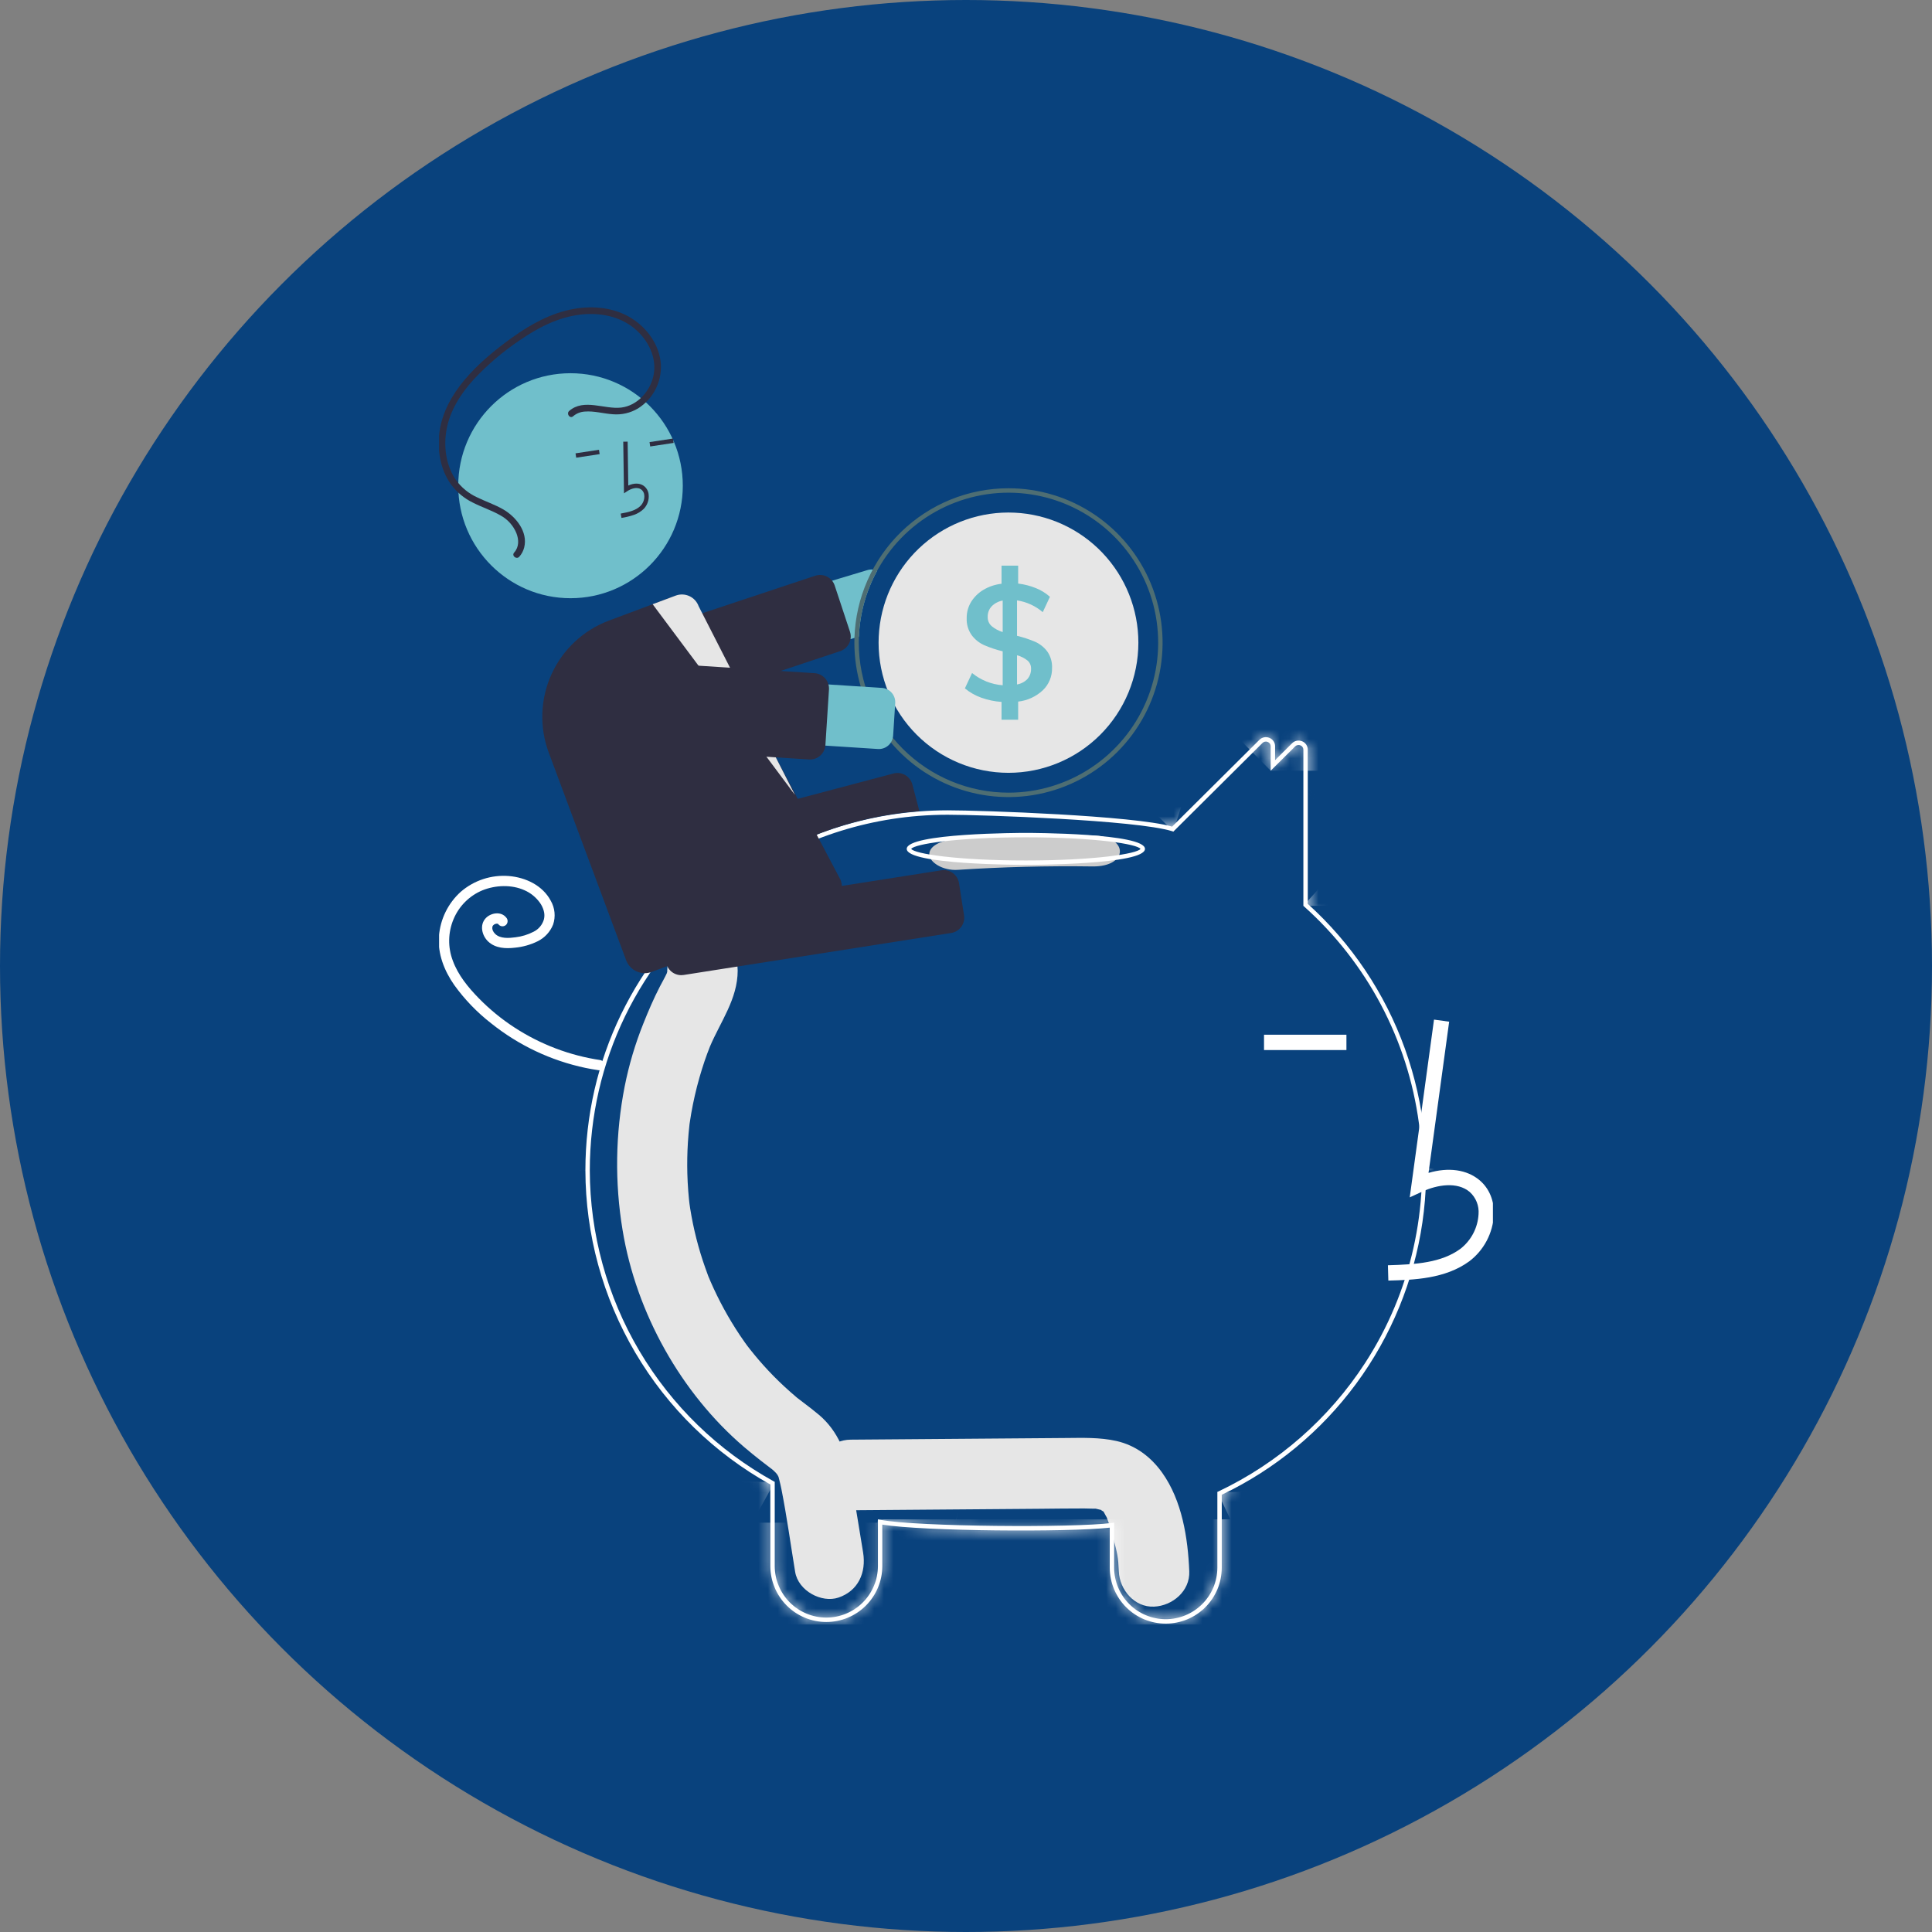 <svg width="200" height="200" viewBox="0 0 200 200" fill="none" xmlns="http://www.w3.org/2000/svg">
<rect x="0" y="0" width="200" height="200" fill="#808080" stroke="none"/>
<circle cx="100" cy="100" r="100" fill="#09427D"/>
<g clip-path="url(#clip0_1246_11182)">
<path d="M120.31 152.457C119.143 150.819 117.562 149.621 115.576 149.172C113.844 148.781 112.063 148.848 110.302 148.861L88.038 149.033C86.131 149.048 84.303 150.703 84.391 152.687C84.479 154.654 85.994 156.356 88.038 156.341C94.56 156.29 101.082 156.24 107.603 156.189C109.141 156.178 110.679 156.15 112.217 156.155C112.562 156.156 112.906 156.174 113.251 156.178C113.335 156.179 113.395 156.178 113.438 156.176C113.448 156.18 113.457 156.183 113.471 156.187C113.651 156.236 113.836 156.27 114.017 156.317C113.953 156.319 114.134 156.432 114.225 156.47C114.237 156.495 114.264 156.539 114.308 156.606C114.37 156.723 114.554 157.076 114.561 157.065C114.837 157.764 115.065 158.48 115.242 159.21C115.666 160.819 115.759 161.156 115.82 162.665C115.897 164.573 117.442 166.41 119.466 166.319C121.376 166.233 123.196 164.711 123.113 162.665C122.974 159.219 122.37 155.347 120.31 152.457Z" fill="#E6E6E6"/>
<path d="M89.347 160.701C88.928 158.161 88.518 155.621 88.092 153.083C87.659 150.509 86.776 148.151 84.777 146.462C84.242 146.01 83.688 145.589 83.132 145.168C82.936 145.021 82.741 144.873 82.548 144.722C82.536 144.713 82.529 144.707 82.519 144.699C82.498 144.681 82.472 144.659 82.438 144.63C81.605 143.924 80.799 143.185 80.032 142.401C79.351 141.704 78.7 140.978 78.078 140.221C77.923 140.032 77.769 139.842 77.618 139.65C77.592 139.616 77.452 139.435 77.359 139.316C77.274 139.198 77.117 138.984 77.09 138.946C76.913 138.696 76.74 138.443 76.569 138.188C75.408 136.444 74.402 134.602 73.564 132.681C73.481 132.491 73.4 132.299 73.32 132.106C73.299 132.047 73.272 131.972 73.235 131.871C73.066 131.406 72.898 130.941 72.743 130.47C72.415 129.47 72.133 128.455 71.897 127.425C71.78 126.916 71.675 126.405 71.582 125.891C71.533 125.627 71.488 125.363 71.446 125.097C71.439 125.053 71.398 124.767 71.374 124.605C71.356 124.443 71.323 124.155 71.319 124.111C71.292 123.843 71.269 123.576 71.248 123.308C71.201 122.705 71.17 122.101 71.153 121.496C71.125 120.421 71.144 119.346 71.211 118.272C71.249 117.668 71.303 117.065 71.369 116.464C71.373 116.427 71.376 116.398 71.379 116.371C71.383 116.344 71.388 116.314 71.393 116.276C71.442 115.944 71.494 115.612 71.552 115.281C71.77 114.025 72.055 112.782 72.404 111.556C72.569 110.976 72.749 110.401 72.942 109.831C73.029 109.578 73.118 109.325 73.21 109.074C73.204 109.09 73.479 108.385 73.483 108.362C74.575 105.775 76.363 103.416 76.365 100.478C76.367 98.488 74.687 96.582 72.719 96.674C71.738 96.711 70.809 97.128 70.129 97.838C69.449 98.547 69.07 99.494 69.072 100.478C69.072 100.522 69.072 100.561 69.072 100.598C69.054 100.66 69.038 100.711 69.025 100.757C68.811 101.221 68.55 101.662 68.317 102.114C67.676 103.353 67.129 104.632 66.61 105.93C65.76 108.043 65.109 110.232 64.666 112.467C63.704 117.364 63.629 122.395 64.446 127.319C65.859 135.953 70.522 144.218 77.004 149.774C77.566 150.256 78.142 150.722 78.724 151.179C78.965 151.368 79.207 151.553 79.451 151.737C79.567 151.824 80.044 152.202 79.834 152.019C80.286 152.405 80.476 152.6 80.592 152.884C80.609 152.95 80.632 153.039 80.663 153.161C80.745 153.482 80.822 153.802 80.887 154.127C81.451 156.97 81.843 159.861 82.314 162.723C82.638 164.689 85.054 165.969 86.8 165.38C88.832 164.694 89.694 162.807 89.347 160.701Z" fill="#E6E6E6"/>
<mask id="path-4-inside-1_1246_11182" fill="white">
<path d="M120.679 168.075C119.147 168.079 117.677 167.474 116.59 166.393C115.503 165.312 114.889 163.844 114.881 162.309V158.142C110.526 158.63 95.614 158.517 91.339 157.829V162.143C91.328 163.676 90.712 165.142 89.626 166.222C88.54 167.302 87.071 167.908 85.541 167.908C84.011 167.908 82.543 167.302 81.457 166.222C80.371 165.142 79.755 163.676 79.743 162.143V153.673C73.954 150.45 69.127 145.738 65.762 140.022C62.397 134.307 60.615 127.795 60.6 121.159C60.6 109.78 65.746 99.165 74.72 92.037C80.555 87.386 87.644 84.589 95.077 84.005C96.086 83.926 97.101 83.885 98.094 83.885C101.593 83.885 117.378 84.427 121.339 85.569L130.37 76.59C130.503 76.456 130.673 76.365 130.857 76.328C131.042 76.291 131.233 76.31 131.407 76.383C131.582 76.453 131.732 76.574 131.838 76.731C131.943 76.887 131.998 77.072 131.996 77.261V78.689L133.755 76.944C133.887 76.81 134.057 76.718 134.241 76.681C134.426 76.644 134.617 76.664 134.791 76.736C134.966 76.806 135.116 76.927 135.222 77.084C135.327 77.241 135.382 77.426 135.381 77.615V93.568C139.912 97.662 143.366 102.812 145.436 108.563C147.506 114.314 148.129 120.487 147.248 126.537C146.368 132.586 144.011 138.324 140.388 143.243C136.765 148.162 131.986 152.109 126.477 154.735V162.309C126.469 163.844 125.854 165.312 124.768 166.393C123.681 167.474 122.21 168.079 120.679 168.075ZM115.337 157.624V162.309C115.348 163.721 115.916 165.071 116.917 166.066C117.917 167.06 119.269 167.618 120.679 167.618C122.088 167.618 123.44 167.06 124.441 166.066C125.441 165.071 126.009 163.721 126.021 162.309V154.447L126.151 154.385C132.333 151.445 137.582 146.847 141.313 141.099C146.068 133.765 148.046 124.967 146.888 116.299C145.73 107.63 141.513 99.663 135.001 93.84L134.925 93.772V77.615C134.926 77.517 134.898 77.42 134.843 77.339C134.789 77.257 134.71 77.195 134.619 77.159C134.528 77.12 134.428 77.11 134.331 77.129C134.234 77.148 134.145 77.197 134.076 77.267L131.54 79.784V77.261C131.542 77.163 131.514 77.067 131.459 76.985C131.404 76.904 131.326 76.841 131.235 76.805C131.144 76.766 131.043 76.756 130.946 76.775C130.849 76.795 130.76 76.843 130.691 76.914L121.467 86.085L121.335 86.044C117.654 84.89 101.619 84.342 98.094 84.342C97.113 84.342 96.109 84.382 95.113 84.46C87.77 85.037 80.767 87.8 75.003 92.394C66.139 99.436 61.056 109.92 61.056 121.159C61.071 127.736 62.843 134.189 66.189 139.848C69.535 145.507 74.332 150.165 80.082 153.339L80.199 153.404V162.143C80.211 163.554 80.779 164.904 81.779 165.899C82.78 166.893 84.132 167.451 85.541 167.451C86.95 167.451 88.302 166.893 89.303 165.899C90.303 164.904 90.871 163.554 90.883 162.143V157.282L91.153 157.333C94.995 158.057 111.17 158.171 115.079 157.657L115.337 157.624Z"/>
</mask>
<path d="M120.679 168.075C119.147 168.079 117.677 167.474 116.59 166.393C115.503 165.312 114.889 163.844 114.881 162.309V158.142C110.526 158.63 95.614 158.517 91.339 157.829V162.143C91.328 163.676 90.712 165.142 89.626 166.222C88.54 167.302 87.071 167.908 85.541 167.908C84.011 167.908 82.543 167.302 81.457 166.222C80.371 165.142 79.755 163.676 79.743 162.143V153.673C73.954 150.45 69.127 145.738 65.762 140.022C62.397 134.307 60.615 127.795 60.6 121.159C60.6 109.78 65.746 99.165 74.72 92.037C80.555 87.386 87.644 84.589 95.077 84.005C96.086 83.926 97.101 83.885 98.094 83.885C101.593 83.885 117.378 84.427 121.339 85.569L130.37 76.59C130.503 76.456 130.673 76.365 130.857 76.328C131.042 76.291 131.233 76.31 131.407 76.383C131.582 76.453 131.732 76.574 131.838 76.731C131.943 76.887 131.998 77.072 131.996 77.261V78.689L133.755 76.944C133.887 76.81 134.057 76.718 134.241 76.681C134.426 76.644 134.617 76.664 134.791 76.736C134.966 76.806 135.116 76.927 135.222 77.084C135.327 77.241 135.382 77.426 135.381 77.615V93.568C139.912 97.662 143.366 102.812 145.436 108.563C147.506 114.314 148.129 120.487 147.248 126.537C146.368 132.586 144.011 138.324 140.388 143.243C136.765 148.162 131.986 152.109 126.477 154.735V162.309C126.469 163.844 125.854 165.312 124.768 166.393C123.681 167.474 122.21 168.079 120.679 168.075ZM115.337 157.624V162.309C115.348 163.721 115.916 165.071 116.917 166.066C117.917 167.06 119.269 167.618 120.679 167.618C122.088 167.618 123.44 167.06 124.441 166.066C125.441 165.071 126.009 163.721 126.021 162.309V154.447L126.151 154.385C132.333 151.445 137.582 146.847 141.313 141.099C146.068 133.765 148.046 124.967 146.888 116.299C145.73 107.63 141.513 99.663 135.001 93.84L134.925 93.772V77.615C134.926 77.517 134.898 77.42 134.843 77.339C134.789 77.257 134.71 77.195 134.619 77.159C134.528 77.12 134.428 77.11 134.331 77.129C134.234 77.148 134.145 77.197 134.076 77.267L131.54 79.784V77.261C131.542 77.163 131.514 77.067 131.459 76.985C131.404 76.904 131.326 76.841 131.235 76.805C131.144 76.766 131.043 76.756 130.946 76.775C130.849 76.795 130.76 76.843 130.691 76.914L121.467 86.085L121.335 86.044C117.654 84.89 101.619 84.342 98.094 84.342C97.113 84.342 96.109 84.382 95.113 84.46C87.77 85.037 80.767 87.8 75.003 92.394C66.139 99.436 61.056 109.92 61.056 121.159C61.071 127.736 62.843 134.189 66.189 139.848C69.535 145.507 74.332 150.165 80.082 153.339L80.199 153.404V162.143C80.211 163.554 80.779 164.904 81.779 165.899C82.78 166.893 84.132 167.451 85.541 167.451C86.95 167.451 88.302 166.893 89.303 165.899C90.303 164.904 90.871 163.554 90.883 162.143V157.282L91.153 157.333C94.995 158.057 111.17 158.171 115.079 157.657L115.337 157.624Z" fill="white"/>
<path d="M120.679 168.075L122.813 -651.922L120.678 -651.928L118.543 -651.922L120.679 168.075ZM114.881 162.309H-705.119V164.312L-705.109 166.314L114.881 162.309ZM114.881 158.142H934.881V-758.977L23.478 -656.748L114.881 158.142ZM91.339 157.829L221.671 -651.747L-728.661 -804.74V157.829H91.339ZM91.339 162.143L911.316 168.278L911.339 165.21V162.143H91.339ZM79.743 162.143H-740.257V165.21L-740.234 168.278L79.743 162.143ZM79.743 153.673H899.743V-328.366L478.558 -562.81L79.743 153.673ZM60.6 121.159H-759.4V122.084L-759.398 123.009L60.6 121.159ZM74.72 92.037L584.78 734.095L585.31 733.674L585.839 733.252L74.72 92.037ZM95.077 84.005L159.298 901.486L159.311 901.485L95.077 84.005ZM121.339 85.569L-105.791 873.485L357.537 1007.05L699.485 667.073L121.339 85.569ZM130.37 76.59L708.516 658.094L710.468 656.154L712.407 654.2L130.37 76.59ZM131.407 76.383L-184.527 833.076L-178.401 835.634L-172.234 838.093L131.407 76.383ZM131.996 77.261L-687.971 69.937L-688.004 73.599V77.261H131.996ZM131.996 78.689H-688.004V2047.62L709.588 660.744L131.996 78.689ZM133.755 76.944L711.346 658.999L714.022 656.344L716.673 653.664L133.755 76.944ZM134.791 76.736L-181.599 833.24L-175.066 835.972L-168.488 838.59L134.791 76.736ZM135.381 77.615L-684.588 70.469L-684.619 74.042V77.615H135.381ZM135.381 93.568H-684.619V457.874L-414.276 702.073L135.381 93.568ZM126.477 154.735L-226.308 -585.497L-693.523 -362.828V154.735H126.477ZM126.477 162.309L946.467 166.316L946.477 164.313V162.309H126.477ZM115.337 157.624H935.337V-776.976L8.677 -655.41L115.337 157.624ZM115.337 162.309H-704.663V165.647L-704.636 168.985L115.337 162.309ZM120.679 167.618V-652.382V167.618ZM126.021 162.309L945.994 168.985L946.021 165.647V162.309H126.021ZM126.021 154.447L-226.104 -586.099L-693.979 -363.628V154.447H126.021ZM126.151 154.385L-225.952 -586.171L-225.963 -586.166L-225.974 -586.161L126.151 154.385ZM141.313 141.099L829.068 587.633L829.213 587.411L829.357 587.188L141.313 141.099ZM135.001 93.84L-413.397 703.479L-412.484 704.3L-411.569 705.119L135.001 93.84ZM134.925 93.772H-685.075V459.093L-413.473 703.411L134.925 93.772ZM134.925 77.615L-684.962 63.995L-685.075 70.805V77.615H134.925ZM134.619 77.159L-188.335 830.884L-175.566 836.355L-162.619 841.39L134.619 77.159ZM134.076 77.267L711.681 659.309L716.274 654.751L720.795 650.121L134.076 77.267ZM131.54 79.784H-688.46V2048.78L709.145 661.826L131.54 79.784ZM131.54 77.261L-688.346 63.647L-688.46 70.453V77.261H131.54ZM131.235 76.805L-190.635 830.993L-178.399 836.216L-166 841.038L131.235 76.805ZM130.691 76.914L708.837 658.419L713.356 653.926L717.804 649.363L130.691 76.914ZM121.467 86.085L-124.087 868.456L348.418 1016.76L699.612 667.59L121.467 86.085ZM121.335 86.044L366.889 -696.326L366.798 -696.355L366.708 -696.383L121.335 86.044ZM95.113 84.46L159.327 901.942L159.359 901.94L159.39 901.937L95.113 84.46ZM75.003 92.394L585.065 734.451L585.599 734.028L586.131 733.603L75.003 92.394ZM61.056 121.159H-758.944V122.103L-758.942 123.048L61.056 121.159ZM80.082 153.339L477.893 -563.701L477.1 -564.141L476.306 -564.58L80.082 153.339ZM80.199 153.404H900.199V-329.407L478.01 -563.636L80.199 153.404ZM80.199 162.143H-739.801V165.555L-739.772 168.967L80.199 162.143ZM90.883 162.143L910.855 168.967L910.883 165.555V162.143H90.883ZM90.883 157.282L242.614 -648.558L-729.117 -831.524V157.282H90.883ZM91.153 157.333L243.063 -648.473L242.974 -648.49L242.884 -648.507L91.153 157.333ZM115.079 157.657L8.42 -655.376L8.323 -655.364L8.226 -655.351L115.079 157.657ZM118.543 -651.922C334.681 -652.485 541.896 -567.108 694.812 -415.035L-461.632 747.822C-306.542 902.057 -96.386 988.643 122.815 988.072L118.543 -651.922ZM694.812 -415.035C847.673 -263.017 933.821 -56.794 934.871 158.304L-705.109 166.314C-704.044 384.481 -616.667 593.642 -461.632 747.822L694.812 -415.035ZM934.881 162.309V158.142H-705.119V162.309H934.881ZM23.478 -656.748C46.587 -659.34 64.504 -660.308 71.193 -660.647C79.959 -661.093 86.937 -661.293 91.288 -661.392C99.971 -661.59 106.955 -661.581 112.164 -661.523C117.179 -661.468 125.254 -661.316 135.731 -660.81C140.961 -660.558 149.71 -660.079 160.729 -659.171C168.993 -658.491 192.086 -656.51 221.671 -651.747L-38.993 967.405C11.05 975.461 52.571 977.085 56.686 977.284C71.298 977.989 84.174 978.267 93.996 978.376C95.468 978.392 147.492 979.626 206.284 973.031L23.478 -656.748ZM-728.661 157.829V162.143H911.339V157.829H-728.661ZM-728.638 156.007C-727.034 -58.349 -640.936 -263.707 -488.596 -415.207L667.847 747.652C822.36 593.991 909.689 385.7 911.316 168.278L-728.638 156.007ZM-488.596 -415.207C-336.202 -566.76 -129.857 -652.092 85.541 -652.092V987.908C303.999 987.908 513.281 901.364 667.847 747.652L-488.596 -415.207ZM85.541 -652.092C300.939 -652.092 507.284 -566.76 659.678 -415.207L-496.764 747.652C-342.198 901.365 -132.916 987.908 85.541 987.908V-652.092ZM659.678 -415.207C812.018 -263.708 898.117 -58.35 899.72 156.007L-740.234 168.278C-738.607 385.701 -651.277 593.992 -496.764 747.652L659.678 -415.207ZM899.743 162.143V153.673H-740.257V162.143H899.743ZM478.558 -562.81C600.409 -494.984 701.783 -395.924 772.38 -276.02L-640.856 556.064C-563.529 687.399 -452.501 795.884 -319.071 870.155L478.558 -562.81ZM772.38 -276.02C842.97 -156.127 880.284 -19.662 880.598 119.308L-759.398 123.009C-759.055 275.251 -718.177 424.74 -640.856 556.064L772.38 -276.02ZM880.6 121.159C880.6 361.966 769.971 586.976 584.78 734.095L-435.34 -550.022C-638.478 -388.646 -759.4 -142.406 -759.4 121.159H880.6ZM585.839 733.252C463.748 830.572 315.219 889.237 159.298 901.486L30.856 -733.476C-139.931 -720.059 -302.639 -655.8 -436.399 -549.179L585.839 733.252ZM159.311 901.485C139.325 903.056 118.91 903.885 98.094 903.885V-736.115C75.291 -736.115 52.847 -735.204 30.843 -733.475L159.311 901.485ZM98.094 903.885C84.986 903.885 75.701 903.545 74.999 903.522C71.725 903.411 67.73 903.247 62.878 902.97C59.202 902.76 48.562 902.132 34.097 900.67C26.937 899.947 13.43 898.484 -3.695 895.885C-12.482 894.551 -25.026 892.497 -40.064 889.495C-54.072 886.699 -77.375 881.676 -105.791 873.485L348.469 -702.347C297.025 -717.177 255.334 -723.583 242.389 -725.548C223.628 -728.395 208.211 -730.087 198.96 -731.022C180.312 -732.906 164.763 -733.885 156.209 -734.372C142.054 -735.179 120.622 -736.115 98.094 -736.115V903.885ZM699.485 667.073L708.516 658.094L-447.776 -504.915L-456.807 -495.935L699.485 667.073ZM712.407 654.2C597.815 769.67 451.293 848.532 291.422 880.454L-29.707 -727.798C-189.948 -695.802 -336.808 -616.758 -451.666 -501.021L712.407 654.2ZM291.422 880.454C131.544 912.378 -34.17 895.853 -184.527 833.076L447.342 -680.311C296.637 -743.233 130.54 -759.796 -29.707 -727.798L291.422 880.454ZM-172.234 838.093C-325.907 776.834 -457.265 670.548 -549.219 533.416L812.894 -379.955C720.73 -517.401 589.072 -623.929 435.048 -685.327L-172.234 838.093ZM-549.219 533.416C-641.164 396.298 -689.443 234.731 -687.971 69.937L951.964 84.585C953.439 -80.587 905.05 -242.523 812.894 -379.955L-549.219 533.416ZM-688.004 77.261V78.689H951.996V77.261H-688.004ZM709.588 660.744L711.346 658.999L-443.836 -505.112L-445.595 -503.367L709.588 660.744ZM716.673 653.664C602.027 769.542 455.298 848.684 295.179 880.733L-26.696 -727.37C-187.184 -695.247 -334.253 -615.922 -449.163 -499.777L716.673 653.664ZM295.179 880.733C135.025 912.789 -31.004 896.222 -181.599 833.24L451.181 -679.767C300.239 -742.895 133.827 -759.5 -26.696 -727.37L295.179 880.733ZM-168.488 838.59C-322.223 777.392 -453.654 671.137 -545.677 534.005L816.12 -379.837C723.887 -517.282 592.155 -623.78 438.07 -685.118L-168.488 838.59ZM-545.677 534.005C-637.692 396.886 -686.025 235.296 -684.588 70.469L955.349 84.761C956.789 -80.444 908.345 -242.404 816.12 -379.837L-545.677 534.005ZM-684.619 77.615V93.568H955.381V77.615H-684.619ZM-414.276 702.073C-509.854 615.738 -582.559 507.246 -626.099 386.291L916.972 -169.165C869.292 -301.622 789.678 -420.415 685.037 -514.936L-414.276 702.073ZM-626.099 386.291C-669.636 265.344 -682.709 135.565 -664.199 8.413L958.696 244.66C978.966 105.41 964.649 -36.717 916.972 -169.165L-626.099 386.291ZM-664.199 8.413C-645.689 -118.742 -596.144 -239.482 -519.825 -343.088L800.601 629.575C884.167 516.131 938.424 383.914 958.696 244.66L-664.199 8.413ZM-519.825 -343.088C-443.5 -446.704 -342.72 -530.016 -226.308 -585.497L479.262 894.967C606.693 834.234 717.029 743.027 800.601 629.575L-519.825 -343.088ZM-693.523 154.735V162.309H946.477V154.735H-693.523ZM-693.514 158.302C-692.463 -56.788 -606.32 -263.013 -453.455 -415.035L702.99 747.822C858.029 593.638 945.401 384.475 946.467 166.316L-693.514 158.302ZM-453.455 -415.035C-300.537 -567.11 -93.322 -652.485 122.813 -651.922L118.544 988.072C337.742 988.643 547.898 902.058 702.99 747.822L-453.455 -415.035ZM-704.663 157.624V162.309H935.337V157.624H-704.663ZM-704.636 168.985C-702.867 386.195 -615.522 594.231 -461.112 747.686L694.946 -415.555C847.354 -264.088 933.564 -58.753 935.31 155.633L-704.636 168.985ZM-461.112 747.686C-306.65 901.195 -97.567 987.618 120.679 987.618V-652.382C336.106 -652.382 542.484 -567.075 694.946 -415.555L-461.112 747.686ZM120.679 987.618C338.923 987.618 548.007 901.196 702.47 747.686L-453.588 -415.555C-301.126 -567.075 -94.747 -652.382 120.679 -652.382V987.618ZM702.47 747.686C856.883 594.227 944.225 386.19 945.994 168.985L-693.952 155.633C-692.207 -58.748 -606 -264.084 -453.588 -415.555L702.47 747.686ZM946.021 162.309V154.447H-693.979V162.309H946.021ZM478.145 894.992L478.276 894.931L-225.974 -586.161L-226.104 -586.099L478.145 894.992ZM478.254 894.941C621.496 826.835 742.872 720.394 829.068 587.633L-546.442 -305.435C-467.709 -426.701 -356.83 -523.945 -225.952 -586.171L478.254 894.941ZM829.357 587.188C940.567 415.659 986.704 210.127 959.669 7.731L-665.893 224.867C-690.612 39.808 -648.431 -148.129 -546.731 -304.99L829.357 587.188ZM959.669 7.731C932.632 -194.679 834.132 -381.026 681.57 -517.438L-411.569 705.119C-551.106 580.353 -641.172 409.939 -665.893 224.867L959.669 7.731ZM683.398 -515.799L683.323 -515.867L-413.473 703.411L-413.397 703.479L683.398 -515.799ZM954.925 93.772V77.615H-685.075V93.772H954.925ZM954.812 91.235C957.591 -76.059 909.153 -240.381 815.744 -379.58L-546.057 534.258C-639.357 395.222 -687.738 231.093 -684.962 63.995L954.812 91.235ZM815.744 -379.58C722.344 -518.763 588.432 -626.174 431.858 -687.072L-162.619 841.39C-319.012 780.564 -452.767 673.278 -546.057 534.258L815.744 -379.58ZM457.573 -676.565C305.288 -741.816 136.781 -759.45 -25.773 -727.089L294.435 881.347C132.075 913.67 -36.231 896.057 -188.335 830.884L457.573 -676.565ZM-25.773 -727.089C-188.331 -694.727 -337.091 -613.934 -452.642 -495.586L720.795 650.121C605.382 768.327 456.8 849.024 294.435 881.347L-25.773 -727.089ZM-443.528 -504.775L-446.064 -502.258L709.145 661.826L711.681 659.309L-443.528 -504.775ZM951.54 79.784V77.261H-688.46V79.784H951.54ZM951.427 90.876C954.206 -76.445 905.753 -240.761 812.357 -379.938L-549.439 533.908C-642.725 394.894 -691.122 230.77 -688.346 63.647L951.427 90.876ZM812.357 -379.938C718.962 -519.113 585.053 -626.527 428.469 -687.427L-166 841.038C-322.401 780.209 -456.153 672.92 -549.439 533.908L812.357 -379.938ZM453.105 -677.383C300.821 -742.374 132.403 -759.786 -30.014 -727.272L291.906 880.823C129.683 913.298 -38.534 895.907 -190.635 830.993L453.105 -677.383ZM-30.014 -727.272C-192.458 -694.753 -341.042 -613.871 -456.422 -495.535L717.804 649.363C602.562 767.557 454.156 848.342 291.906 880.823L-30.014 -727.272ZM-447.455 -504.59L-456.679 -495.419L699.612 667.59L708.837 658.419L-447.455 -504.59ZM367.02 -696.285L366.889 -696.326L-124.218 868.415L-124.087 868.456L367.02 -696.285ZM366.708 -696.383C307.631 -714.91 259.377 -722.429 246.841 -724.4C226.658 -727.575 210.147 -729.417 200.609 -730.399C181.234 -732.393 165.119 -733.407 156.546 -733.898C142.101 -734.725 120.586 -735.658 98.094 -735.658V904.342C84.999 904.342 75.739 904.003 75.052 903.98C71.797 903.87 67.741 903.703 62.766 903.418C59.102 903.209 47.907 902.548 32.684 900.981C25.222 900.213 10.595 898.604 -7.993 895.68C-17.515 894.182 -31.48 891.81 -48.309 888.27C-63.711 885.029 -90.854 878.878 -124.037 868.472L366.708 -696.383ZM98.094 -735.658C75.289 -735.658 52.841 -734.747 30.835 -733.017L159.39 901.937C139.378 903.511 118.936 904.342 98.094 904.342V-735.658ZM30.898 -733.022C-139.804 -719.613 -302.432 -655.385 -436.124 -548.814L586.131 733.603C463.966 830.985 315.344 889.687 159.327 901.942L30.898 -733.022ZM-435.058 -549.662C-638.059 -388.395 -758.944 -142.299 -758.944 121.159H881.056C881.056 362.14 770.338 587.267 585.065 734.451L-435.058 -549.662ZM-758.942 123.048C-758.59 275.726 -717.451 425.622 -639.668 557.179L772.046 -277.483C843.137 -157.243 880.732 -20.254 881.053 119.269L-758.942 123.048ZM-639.668 557.179C-561.879 688.749 -450.225 797.255 -316.143 871.257L476.306 -564.58C598.889 -496.925 700.949 -397.735 772.046 -277.483L-639.668 557.179ZM-317.73 870.378L-317.612 870.444L478.01 -563.636L477.893 -563.701L-317.73 870.378ZM-739.801 153.404V162.143H900.199V153.404H-739.801ZM-739.772 168.967C-737.965 386.149 -650.603 594.147 -496.197 747.571L659.756 -415.774C812.161 -264.338 898.387 -59.04 900.171 155.318L-739.772 168.967ZM-496.197 747.571C-341.734 901.053 -132.671 987.451 85.541 987.451V-652.549C300.936 -652.549 507.294 -567.267 659.756 -415.774L-496.197 747.571ZM85.541 987.451C303.754 987.451 512.817 901.053 667.279 747.571L-488.674 -415.774C-336.212 -567.267 -129.853 -652.549 85.541 -652.549V987.451ZM667.279 747.571C821.685 594.147 909.047 386.15 910.855 168.967L-729.088 155.318C-727.304 -59.041 -641.078 -264.338 -488.674 -415.774L667.279 747.571ZM910.883 162.143V157.282H-729.117V162.143H910.883ZM-60.848 963.122L-60.578 963.173L242.884 -648.507L242.614 -648.558L-60.848 963.122ZM-60.757 963.139C-20.075 970.808 12.483 973.654 21.758 974.464C36.094 975.717 47.984 976.391 55.543 976.765C70.888 977.522 84.298 977.803 94.12 977.91C104.193 978.021 116.319 978.01 129.599 977.697C130.363 977.678 172.309 977.188 221.933 970.666L8.226 -655.351C38.822 -659.372 62.608 -660.647 68.73 -660.979C78.642 -661.516 86.42 -661.741 90.865 -661.846C99.892 -662.059 107.002 -662.047 112.062 -661.992C116.871 -661.939 125.273 -661.79 136.382 -661.242C141.823 -660.973 151.788 -660.422 164.489 -659.313C172.13 -658.645 203.342 -655.961 243.063 -648.473L-60.757 963.139ZM221.739 970.691L221.996 970.657L8.677 -655.41L8.42 -655.376L221.739 970.691Z" fill="white" mask="url(#path-4-inside-1_1246_11182)"/>
<path d="M89.782 59.019L64.545 66.618C63.742 66.861 63.068 67.413 62.672 68.153C62.275 68.893 62.188 69.761 62.429 70.566C62.67 71.37 63.22 72.046 63.959 72.444C64.697 72.843 65.562 72.931 66.366 72.69L88.451 66.038L88.914 65.899C89.008 63.51 89.655 61.176 90.803 59.081C90.659 59.016 90.505 58.975 90.348 58.962C90.157 58.943 89.965 58.963 89.782 59.019Z" fill="#70BFCB"/>
<path d="M65.929 74.309C65.594 74.309 65.268 74.202 64.996 74.006C64.725 73.809 64.522 73.532 64.416 73.213L62.838 68.442C62.772 68.242 62.746 68.032 62.761 67.823C62.777 67.613 62.833 67.409 62.927 67.221C63.021 67.034 63.151 66.867 63.31 66.729C63.468 66.592 63.652 66.487 63.851 66.421L84.392 59.601C84.591 59.535 84.801 59.508 85.01 59.524C85.218 59.539 85.422 59.595 85.61 59.69C85.797 59.784 85.964 59.914 86.101 60.073C86.238 60.231 86.342 60.416 86.408 60.615L87.986 65.387C88.117 65.779 88.091 66.207 87.913 66.581C87.734 66.954 87.418 67.243 87.031 67.387C87.012 67.394 86.992 67.401 86.973 67.407L66.433 74.228C66.27 74.282 66.1 74.309 65.929 74.309Z" fill="#2F2E41"/>
<path d="M104.398 50.545C100.252 50.547 96.269 52.164 93.293 55.056C90.317 57.948 88.581 61.886 88.451 66.038C88.447 66.2 88.445 66.365 88.445 66.529C88.445 69.691 89.38 72.781 91.133 75.41C92.886 78.038 95.378 80.087 98.293 81.297C101.208 82.507 104.415 82.823 107.51 82.207C110.604 81.59 113.447 80.067 115.678 77.832C117.909 75.597 119.428 72.748 120.044 69.648C120.66 66.547 120.344 63.333 119.136 60.412C117.929 57.492 115.884 54.995 113.261 53.239C110.637 51.482 107.553 50.545 104.398 50.545ZM104.398 82.057C100.289 82.053 96.35 80.415 93.444 77.504C90.539 74.593 88.905 70.646 88.9 66.529C88.9 66.317 88.905 66.107 88.914 65.899C89.037 62.857 90.05 59.919 91.827 57.45C93.604 54.98 96.066 53.089 98.907 52.01C101.748 50.931 104.843 50.713 107.806 51.383C110.77 52.052 113.472 53.58 115.576 55.776C117.681 57.972 119.094 60.739 119.641 63.733C120.188 66.728 119.845 69.817 118.654 72.617C117.463 75.418 115.476 77.806 112.942 79.484C110.407 81.162 107.436 82.057 104.398 82.057Z" fill="#4E6E73"/>
<path d="M117.844 66.529C117.844 70.102 116.427 73.529 113.905 76.056C111.384 78.582 107.964 80.002 104.397 80.002C100.831 80.002 97.411 78.582 94.89 76.056C92.368 73.529 90.951 70.102 90.951 66.529C90.951 66.102 90.972 65.682 91.011 65.266C91.335 61.818 92.972 58.627 95.582 56.356C98.192 54.085 101.575 52.909 105.028 53.072C108.481 53.234 111.739 54.723 114.126 57.229C116.512 59.735 117.844 63.065 117.844 66.529Z" fill="#E6E6E6"/>
<path d="M108.402 67.424C108.076 66.995 107.647 66.655 107.155 66.435C106.549 66.179 105.922 65.973 105.282 65.819V62.151C106.266 62.3 107.189 62.722 107.946 63.369L108.689 61.782C108.262 61.4 107.771 61.096 107.239 60.884C106.65 60.645 106.032 60.486 105.4 60.411V58.553H103.68V60.43C103.015 60.505 102.374 60.72 101.8 61.062C101.28 61.37 100.843 61.8 100.526 62.314C100.222 62.815 100.065 63.392 100.072 63.978C100.042 64.614 100.226 65.241 100.594 65.759C100.932 66.208 101.38 66.564 101.893 66.791C102.509 67.055 103.147 67.267 103.798 67.424V70.938C102.637 70.851 101.531 70.408 100.628 69.671L99.885 71.26C100.39 71.678 100.964 72.004 101.581 72.224C102.257 72.466 102.963 72.614 103.68 72.662V74.505H105.4V72.628C106.356 72.523 107.252 72.112 107.955 71.454C108.265 71.157 108.509 70.798 108.673 70.401C108.837 70.004 108.917 69.578 108.908 69.148C108.936 68.533 108.758 67.926 108.402 67.424ZM103.798 65.431C103.379 65.303 102.989 65.094 102.652 64.814C102.518 64.695 102.412 64.547 102.342 64.382C102.272 64.217 102.239 64.039 102.246 63.859C102.234 63.453 102.383 63.058 102.661 62.761C102.969 62.45 103.367 62.243 103.798 62.17V65.431ZM106.362 70.29C106.071 70.589 105.693 70.786 105.282 70.854V67.831C105.675 67.936 106.042 68.12 106.362 68.372C106.483 68.475 106.58 68.605 106.644 68.752C106.708 68.898 106.739 69.057 106.734 69.217C106.749 69.609 106.617 69.992 106.362 70.29Z" fill="#70BFCB"/>
<path d="M66.662 93.649C66.309 93.648 65.967 93.531 65.688 93.316C65.409 93.1 65.208 92.799 65.118 92.458L64.258 89.199C64.151 88.79 64.21 88.354 64.422 87.988C64.635 87.622 64.984 87.355 65.392 87.246L92.499 80.07C92.908 79.963 93.342 80.022 93.708 80.236C94.073 80.449 94.339 80.799 94.448 81.208L95.175 83.969L95.039 83.979C88.087 84.521 81.435 87.046 75.871 91.257L75.831 91.276L67.066 93.596C66.934 93.631 66.798 93.649 66.662 93.649Z" fill="#2F2E41"/>
<path d="M62.172 109.743C58.993 109.273 55.952 108.121 53.257 106.366C51.921 105.497 50.685 104.484 49.57 103.345C48.47 102.221 47.418 100.943 46.873 99.445C46.348 98.06 46.375 96.525 46.948 95.159C47.513 93.801 48.592 92.724 49.949 92.162C51.314 91.617 52.964 91.558 54.292 92.156C54.925 92.433 55.473 92.875 55.879 93.436C56.068 93.694 56.208 93.985 56.292 94.294C56.37 94.574 56.377 94.869 56.312 95.152C56.234 95.435 56.097 95.698 55.909 95.924C55.722 96.149 55.488 96.331 55.224 96.459C54.644 96.757 54.014 96.95 53.367 97.027C52.715 97.116 51.778 97.197 51.254 96.672C51.146 96.569 51.062 96.444 51.005 96.305C50.966 96.198 50.952 96.084 50.966 95.972C50.958 96.021 50.998 95.864 50.995 95.87C50.987 95.894 50.951 95.95 51.002 95.863C51.018 95.834 51.036 95.807 51.055 95.78C51.038 95.803 51 95.84 51.068 95.776C51.124 95.714 51.196 95.67 51.276 95.647C51.308 95.638 51.34 95.63 51.371 95.622C51.452 95.6 51.291 95.623 51.374 95.62C51.405 95.619 51.437 95.62 51.469 95.619C51.55 95.615 51.389 95.597 51.467 95.616C51.497 95.624 51.526 95.631 51.556 95.64C51.62 95.661 51.511 95.593 51.554 95.644C51.605 95.703 51.501 95.586 51.559 95.643C51.587 95.672 51.615 95.702 51.64 95.733C51.741 95.833 51.876 95.889 52.018 95.889C52.159 95.889 52.295 95.833 52.396 95.733C52.493 95.631 52.547 95.496 52.547 95.355C52.547 95.214 52.493 95.078 52.396 94.976C51.869 94.322 50.828 94.484 50.295 95.037C49.616 95.742 49.885 96.86 50.546 97.475C51.294 98.172 52.354 98.22 53.317 98.103C54.13 98.025 54.923 97.801 55.657 97.441C56.386 97.082 56.957 96.464 57.258 95.708C57.394 95.304 57.443 94.876 57.401 94.452C57.36 94.028 57.229 93.618 57.017 93.249C56.167 91.648 54.407 90.827 52.668 90.685C51.772 90.615 50.872 90.723 50.018 91.004C49.165 91.284 48.375 91.732 47.695 92.32C46.385 93.502 45.578 95.144 45.442 96.904C45.29 98.73 45.997 100.504 47.028 101.977C48.107 103.474 49.395 104.809 50.852 105.94C53.701 108.218 57.042 109.797 60.609 110.55C61.033 110.638 61.46 110.713 61.888 110.776C62.025 110.809 62.169 110.789 62.291 110.719C62.413 110.65 62.504 110.536 62.545 110.402C62.582 110.265 62.563 110.119 62.494 109.996C62.424 109.873 62.309 109.782 62.172 109.743L62.172 109.743Z" fill="white"/>
<path d="M113.082 86.481C108.423 86.415 103.779 86.533 99.15 86.836C97.567 86.939 96.198 87.5 96.198 88.442C96.198 89.229 97.556 90.152 99.15 90.047C103.776 89.745 108.421 89.626 113.082 89.692C116.882 89.746 116.879 86.534 113.082 86.481Z" fill="#CCCCCC"/>
<path d="M106.196 89.533C105.693 89.533 93.865 89.514 93.865 87.877C93.865 86.24 105.693 86.222 106.196 86.222C106.7 86.222 118.527 86.24 118.527 87.877C118.527 89.514 106.7 89.533 106.196 89.533ZM94.328 87.877C94.652 88.374 98.999 89.076 106.196 89.076C113.393 89.076 117.741 88.374 118.064 87.877C117.741 87.381 113.393 86.678 106.196 86.678C98.999 86.678 94.652 87.381 94.328 87.877V87.877Z" fill="white"/>
<path d="M143.721 132.566C146.339 132.493 149.597 132.402 152.108 130.564C152.855 129.995 153.469 129.268 153.907 128.436C154.345 127.603 154.596 126.685 154.642 125.745C154.693 124.294 154.17 123.028 153.169 122.18C151.857 121.07 149.943 120.81 147.88 121.417L150.017 105.764L148.448 105.549L145.935 123.951L147.245 123.348C148.765 122.65 150.85 122.295 152.146 123.392C152.464 123.679 152.712 124.035 152.871 124.434C153.029 124.832 153.093 125.262 153.059 125.69C153.021 126.389 152.832 127.072 152.507 127.692C152.181 128.312 151.727 128.854 151.173 129.283C149.22 130.712 146.622 130.897 143.677 130.979L143.721 132.566Z" fill="white"/>
<path d="M139.382 107.114H130.851V108.701H139.382V107.114Z" fill="white"/>
<path d="M70.522 100.948C70.142 100.947 69.775 100.81 69.487 100.563C69.199 100.315 69.008 99.973 68.949 99.597L68.428 96.267C68.363 95.849 68.466 95.421 68.716 95.079C68.965 94.736 69.339 94.507 69.757 94.441L97.454 90.092C97.872 90.027 98.299 90.131 98.64 90.38C98.982 90.63 99.211 91.005 99.277 91.424L99.798 94.754C99.863 95.172 99.759 95.6 99.51 95.942C99.261 96.285 98.886 96.514 98.469 96.58L70.772 100.929C70.689 100.942 70.606 100.948 70.522 100.948Z" fill="#2F2E41"/>
<path d="M59.06 61.927C65.479 61.927 70.683 56.713 70.683 50.282C70.683 43.85 65.479 38.636 59.06 38.636C52.641 38.636 47.437 43.85 47.437 50.282C47.437 56.713 52.641 61.927 59.06 61.927Z" fill="#70BFCB"/>
<path d="M65.64 53.295C66.012 53.165 66.351 52.956 66.635 52.684C66.824 52.489 66.967 52.256 67.056 52.001C67.145 51.745 67.177 51.473 67.149 51.203C67.133 51.011 67.074 50.826 66.974 50.661C66.875 50.496 66.739 50.356 66.577 50.252C66.156 49.993 65.6 50.003 65.039 50.264L64.974 45.718L64.519 45.724L64.595 51.069L64.942 50.84C65.344 50.577 65.922 50.385 66.338 50.642C66.441 50.709 66.527 50.8 66.589 50.907C66.651 51.013 66.688 51.133 66.696 51.256C66.716 51.456 66.691 51.659 66.626 51.849C66.56 52.04 66.454 52.214 66.314 52.359C65.82 52.851 65.089 53.015 64.254 53.166L64.335 53.615C64.779 53.548 65.216 53.44 65.64 53.295Z" fill="#2F2E41"/>
<path d="M69.668 45.398L67.24 45.767L67.309 46.218L69.736 45.85L69.668 45.398Z" fill="#2F2E41"/>
<path d="M62.007 46.56L59.579 46.929L59.648 47.38L62.075 47.012L62.007 46.56Z" fill="#2F2E41"/>
<path d="M66.74 100.744C66.322 100.743 65.915 100.615 65.571 100.376C65.228 100.137 64.965 99.799 64.818 99.407L56.804 77.904C55.825 75.267 55.93 72.348 57.095 69.788C58.261 67.228 60.393 65.236 63.023 64.248L69.539 61.81C69.791 61.716 70.059 61.672 70.328 61.681C70.597 61.69 70.861 61.753 71.106 61.865C71.35 61.974 71.57 62.131 71.753 62.327C71.936 62.522 72.078 62.752 72.172 63.004L87.016 91.087C87.113 91.34 87.158 91.61 87.15 91.881C87.142 92.151 87.08 92.418 86.969 92.665C86.858 92.912 86.699 93.135 86.501 93.32C86.304 93.505 86.072 93.649 85.818 93.744L67.457 100.614C67.228 100.7 66.985 100.744 66.74 100.744Z" fill="#2F2E41"/>
<path d="M67.562 62.55L82.291 82.285L72.324 62.757C72.242 62.529 72.116 62.32 71.953 62.141C71.79 61.962 71.593 61.817 71.374 61.714C71.155 61.611 70.918 61.553 70.676 61.542C70.434 61.531 70.193 61.568 69.966 61.65L67.562 62.55Z" fill="#E6E6E6"/>
<path d="M90.883 77.537L64.585 75.84C64.17 75.813 63.765 75.705 63.392 75.521C63.019 75.338 62.686 75.082 62.412 74.769C62.138 74.457 61.928 74.093 61.794 73.699C61.66 73.305 61.605 72.889 61.631 72.473C61.658 72.058 61.766 71.652 61.949 71.279C62.133 70.905 62.388 70.572 62.7 70.297C63.012 70.022 63.375 69.811 63.768 69.677C64.161 69.543 64.577 69.488 64.991 69.514L91.29 71.212C91.484 71.224 91.674 71.275 91.848 71.361C92.023 71.447 92.179 71.566 92.307 71.713C92.436 71.859 92.534 72.029 92.597 72.214C92.659 72.398 92.685 72.594 92.673 72.788L92.457 76.151C92.431 76.544 92.251 76.911 91.956 77.171C91.661 77.431 91.275 77.563 90.883 77.537Z" fill="#70BFCB"/>
<path d="M83.856 78.625C83.821 78.625 83.786 78.624 83.751 78.622L62.156 77.228C61.947 77.215 61.743 77.16 61.555 77.068C61.367 76.975 61.199 76.846 61.061 76.689C60.922 76.531 60.816 76.347 60.749 76.149C60.681 75.95 60.653 75.74 60.667 75.531L61.036 69.786C61.05 69.576 61.104 69.371 61.197 69.183C61.289 68.995 61.418 68.826 61.575 68.688C61.732 68.549 61.915 68.443 62.114 68.375C62.312 68.308 62.522 68.28 62.731 68.293L84.326 69.687C84.748 69.715 85.141 69.909 85.421 70.227C85.7 70.546 85.842 70.962 85.815 71.385L85.446 77.13C85.425 77.438 85.317 77.733 85.133 77.98C84.949 78.228 84.698 78.417 84.41 78.525C84.233 78.591 84.045 78.625 83.856 78.625Z" fill="#2F2E41"/>
<path d="M58.926 42.537C60.455 41.219 62.555 42.398 64.308 42.192C65.986 41.994 67.311 40.487 67.649 38.885C68.044 37.016 67.076 35.144 65.649 33.979C64.086 32.703 62.014 32.336 60.049 32.572C57.798 32.843 55.74 33.894 53.892 35.166C52.109 36.355 50.469 37.748 49.006 39.315C47.695 40.765 46.585 42.494 46.23 44.446C45.908 46.219 46.154 48.185 47.2 49.688C47.755 50.458 48.499 51.072 49.359 51.47C50.257 51.911 51.214 52.227 52.083 52.726C53.398 53.481 54.675 55.046 54.264 56.674C54.175 57.03 54.001 57.359 53.756 57.631C53.462 57.958 52.932 57.526 53.227 57.198C53.745 56.622 53.724 55.853 53.448 55.166C53.12 54.391 52.538 53.75 51.8 53.349C50.889 52.828 49.885 52.506 48.952 52.031C48.059 51.598 47.285 50.954 46.693 50.156C45.577 48.601 45.243 46.578 45.496 44.707C45.77 42.682 46.809 40.842 48.11 39.3C49.527 37.622 51.267 36.201 53.045 34.925C54.953 33.555 57.06 32.398 59.392 31.979C61.414 31.616 63.605 31.84 65.372 32.943C67.022 33.974 68.288 35.746 68.414 37.726C68.459 38.627 68.263 39.524 67.848 40.325C67.432 41.125 66.811 41.8 66.049 42.28C65.267 42.749 64.357 42.96 63.449 42.884C62.477 42.822 61.505 42.523 60.528 42.606C60.086 42.633 59.664 42.804 59.327 43.092C58.993 43.38 58.595 42.823 58.926 42.537V42.537Z" fill="#2F2E41"/>
</g>
<defs>
<clipPath id="clip0_1246_11182">
<rect width="109.091" height="136.364" fill="white" transform="translate(45.455 31.818)"/>
</clipPath>
</defs>
</svg>
